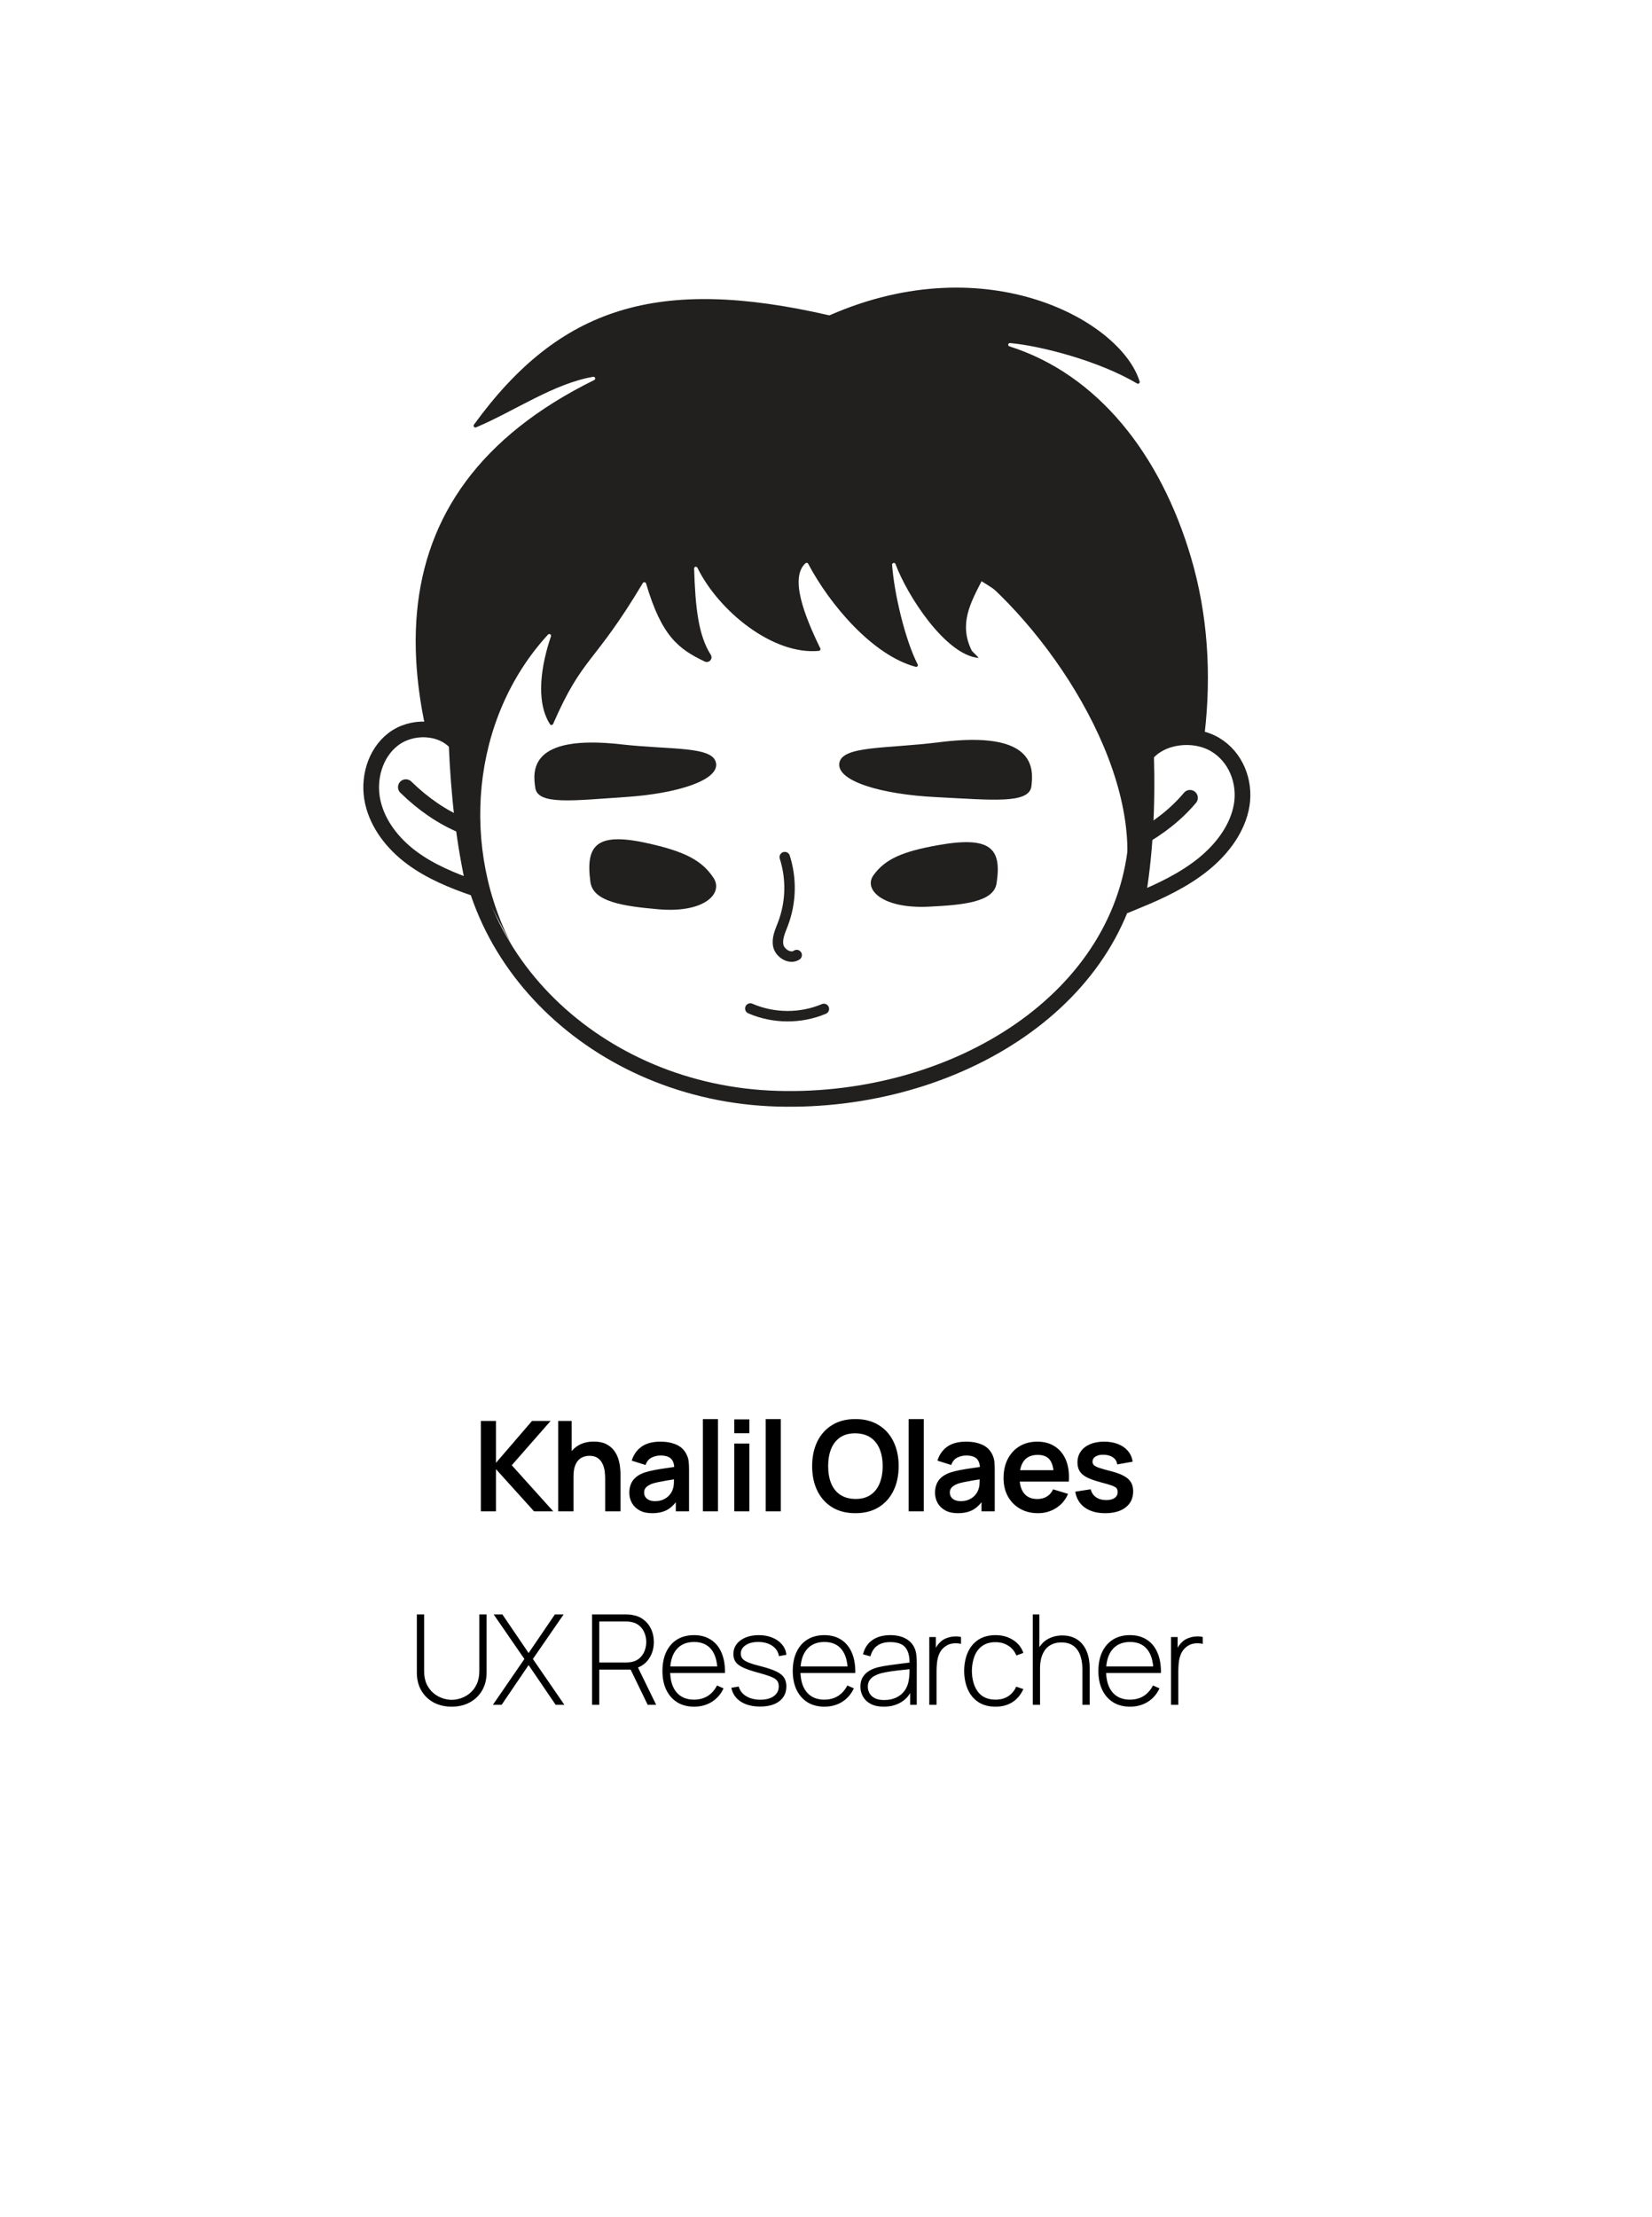 <svg width="316" height="424" viewBox="0 0 316 424" fill="none" xmlns="http://www.w3.org/2000/svg">
<g filter="url(#filter0_d_502_1392)">
<rect x="4" y="2" width="308" height="416" rx="30" fill="white"/>
</g>
<path d="M88.982 151.463C91.052 120.373 120.842 97.053 155.522 99.363C190.202 101.673 219.512 128.943 217.442 160.023C215.372 191.113 182.692 211.063 148.722 210.103C113.992 209.123 86.912 182.543 88.982 151.463Z" fill="white" stroke="#221F1F" stroke-width="3" stroke-miterlimit="10"/>
<path d="M213.542 174.363C221.662 154.253 204.962 125.763 188.312 110.993C188.142 110.843 187.882 110.893 187.782 111.093C185.672 115.253 183.362 119.313 185.862 124.383C185.972 124.613 187.382 125.833 187.132 125.813C180.862 125.193 173.572 113.973 171.292 107.863C171.162 107.503 170.612 107.623 170.642 108.003C171.042 113.483 173.122 122.343 175.532 127.043C175.662 127.293 175.432 127.593 175.152 127.513C166.972 125.333 158.742 115.673 154.592 107.803C154.492 107.613 154.242 107.563 154.082 107.703C151.022 110.463 153.862 117.723 156.912 123.993C157.012 124.193 156.872 124.443 156.642 124.463C147.852 125.303 137.472 116.853 133.402 108.563C133.242 108.243 132.762 108.363 132.772 108.713C133.002 115.923 133.532 121.403 135.952 125.203C136.442 125.983 135.622 126.893 134.782 126.493C129.822 124.113 126.572 121.713 123.582 111.573C123.502 111.293 123.112 111.243 122.962 111.493C113.552 127.263 111.522 125.313 105.802 138.433C105.702 138.673 105.342 138.713 105.202 138.493C102.312 133.953 103.632 126.843 105.392 121.673C105.502 121.343 105.062 121.083 104.822 121.353C90.022 137.463 87.932 162.393 98.362 181.623C71.982 133.493 70.022 94.183 113.662 72.673C114.002 72.503 113.842 71.993 113.462 72.053C105.892 73.353 98.372 78.643 91.062 81.723C90.752 81.853 90.462 81.483 90.652 81.213C107.062 58.633 125.832 52.773 158.542 60.283C158.612 60.303 158.682 60.283 158.752 60.263C188.932 47.073 214.482 61.463 217.992 72.953C218.082 73.243 217.772 73.483 217.502 73.333C210.182 68.983 198.962 66.113 193.212 65.603C192.812 65.573 192.712 66.113 193.092 66.233C210.022 71.613 222.012 86.923 227.822 106.613C231.032 117.493 231.732 128.913 230.442 140.143C228.882 153.683 223.752 162.863 214.112 174.693C213.872 174.993 213.392 174.723 213.542 174.373V174.363Z" fill="#221F1F"/>
<path d="M160.543 145.993C160.953 142.553 169.533 143.213 179.653 141.933C198.063 139.603 197.703 146.893 197.293 150.333C196.883 153.773 189.853 152.973 178.963 152.423C168.763 151.913 160.133 149.443 160.543 145.993Z" fill="#221F1F"/>
<path d="M136.964 145.943C136.454 142.643 128.374 143.413 118.764 142.333C101.284 140.373 101.884 147.373 102.394 150.673C102.904 153.973 109.514 153.093 119.794 152.403C129.424 151.753 137.484 149.253 136.974 145.953L136.964 145.943Z" fill="#221F1F"/>
<path d="M167.082 167.363C169.352 164.203 172.802 162.813 179.282 161.643C189.472 159.803 191.672 162.173 190.622 168.933C190.072 172.483 184.342 173.063 177.592 173.383C168.772 173.793 165.122 170.083 167.082 167.363Z" fill="#221F1F"/>
<path d="M136.493 167.893C134.253 164.453 130.823 162.843 124.353 161.353C114.183 159.003 111.963 161.443 112.933 168.653C113.443 172.443 119.163 173.283 125.913 173.873C134.733 174.653 138.413 170.843 136.493 167.883V167.893Z" fill="#221F1F"/>
<path d="M150.113 163.903C151.443 168.083 151.313 172.613 149.763 176.693C149.243 178.053 148.563 179.463 148.883 180.883C149.203 182.303 151.133 183.503 152.393 182.633" stroke="#221F1F" stroke-width="2" stroke-miterlimit="10" stroke-linecap="round"/>
<path d="M143.523 192.853C147.953 194.783 153.153 194.813 157.593 192.933" stroke="#221F1F" stroke-width="2" stroke-miterlimit="10" stroke-linecap="round"/>
<path d="M87.333 142.163C84.403 138.813 78.723 138.663 75.203 141.373C71.683 144.083 70.353 148.993 71.293 153.313C72.233 157.633 75.173 161.353 78.753 164.013C82.333 166.673 86.533 168.393 90.753 169.853C88.783 161.183 87.753 152.313 87.333 142.163Z" fill="white" stroke="#221F1F" stroke-width="3" stroke-miterlimit="10"/>
<path d="M88.273 157.793C84.563 156.233 80.943 153.763 77.633 150.523L88.273 157.793Z" fill="#221F1F"/>
<path d="M88.273 157.793C84.563 156.233 80.943 153.763 77.633 150.523" stroke="#221F1F" stroke-width="3" stroke-miterlimit="10" stroke-linecap="round"/>
<path d="M219.223 144.273C222.163 140.653 228.353 139.983 232.383 142.353C236.423 144.723 238.233 149.503 237.523 153.903C236.813 158.303 233.883 162.283 230.183 165.273C226.483 168.263 222.033 170.373 217.533 172.223C219.043 163.393 219.513 154.443 219.223 144.273Z" fill="white" stroke="#221F1F" stroke-width="3" stroke-miterlimit="10"/>
<path d="M227.623 152.563C225.043 155.643 221.613 158.373 217.533 160.583L227.623 152.563Z" fill="#221F1F"/>
<path d="M227.623 152.563C225.043 155.643 221.613 158.373 217.533 160.583" stroke="#221F1F" stroke-width="3" stroke-miterlimit="10" stroke-linecap="round"/>
<path d="M91.976 289V271.72H94.868V279.736L101.768 271.72H105.32L97.892 280.192L105.824 289H102.152L94.868 280.936V289H91.976ZM115.759 289V282.76C115.759 282.352 115.731 281.9 115.675 281.404C115.619 280.908 115.487 280.432 115.279 279.976C115.079 279.512 114.775 279.132 114.367 278.836C113.967 278.54 113.423 278.392 112.735 278.392C112.367 278.392 112.003 278.452 111.643 278.572C111.283 278.692 110.955 278.9 110.659 279.196C110.371 279.484 110.139 279.884 109.963 280.396C109.787 280.9 109.699 281.548 109.699 282.34L107.983 281.608C107.983 280.504 108.195 279.504 108.619 278.608C109.051 277.712 109.683 277 110.515 276.472C111.347 275.936 112.371 275.668 113.587 275.668C114.547 275.668 115.339 275.828 115.963 276.148C116.587 276.468 117.083 276.876 117.451 277.372C117.819 277.868 118.091 278.396 118.267 278.956C118.443 279.516 118.555 280.048 118.603 280.552C118.659 281.048 118.687 281.452 118.687 281.764V289H115.759ZM106.771 289V271.72H109.351V280.816H109.699V289H106.771ZM124.722 289.36C123.786 289.36 122.994 289.184 122.346 288.832C121.698 288.472 121.206 287.996 120.87 287.404C120.542 286.812 120.378 286.16 120.378 285.448C120.378 284.824 120.482 284.264 120.69 283.768C120.898 283.264 121.218 282.832 121.65 282.472C122.082 282.104 122.642 281.804 123.33 281.572C123.85 281.404 124.458 281.252 125.154 281.116C125.858 280.98 126.618 280.856 127.434 280.744C128.258 280.624 129.118 280.496 130.014 280.36L128.982 280.948C128.99 280.052 128.79 279.392 128.382 278.968C127.974 278.544 127.286 278.332 126.318 278.332C125.734 278.332 125.17 278.468 124.626 278.74C124.082 279.012 123.702 279.48 123.486 280.144L120.846 279.316C121.166 278.22 121.774 277.34 122.67 276.676C123.574 276.012 124.79 275.68 126.318 275.68C127.47 275.68 128.482 275.868 129.354 276.244C130.234 276.62 130.886 277.236 131.31 278.092C131.542 278.548 131.682 279.016 131.73 279.496C131.778 279.968 131.802 280.484 131.802 281.044V289H129.27V286.192L129.69 286.648C129.106 287.584 128.422 288.272 127.638 288.712C126.862 289.144 125.89 289.36 124.722 289.36ZM125.298 287.056C125.954 287.056 126.514 286.94 126.978 286.708C127.442 286.476 127.81 286.192 128.082 285.856C128.362 285.52 128.55 285.204 128.646 284.908C128.798 284.54 128.882 284.12 128.898 283.648C128.922 283.168 128.934 282.78 128.934 282.484L129.822 282.748C128.95 282.884 128.202 283.004 127.578 283.108C126.954 283.212 126.418 283.312 125.97 283.408C125.522 283.496 125.126 283.596 124.782 283.708C124.446 283.828 124.162 283.968 123.93 284.128C123.698 284.288 123.518 284.472 123.39 284.68C123.27 284.888 123.21 285.132 123.21 285.412C123.21 285.732 123.29 286.016 123.45 286.264C123.61 286.504 123.842 286.696 124.146 286.84C124.458 286.984 124.842 287.056 125.298 287.056ZM134.447 289V271.36H137.339V289H134.447ZM140.453 274.072V271.42H143.345V274.072H140.453ZM140.453 289V276.04H143.345V289H140.453ZM146.46 289V271.36H149.352V289H146.46ZM163.619 289.36C161.891 289.36 160.411 288.984 159.179 288.232C157.947 287.472 156.999 286.416 156.335 285.064C155.679 283.712 155.351 282.144 155.351 280.36C155.351 278.576 155.679 277.008 156.335 275.656C156.999 274.304 157.947 273.252 159.179 272.5C160.411 271.74 161.891 271.36 163.619 271.36C165.347 271.36 166.827 271.74 168.059 272.5C169.299 273.252 170.247 274.304 170.903 275.656C171.567 277.008 171.899 278.576 171.899 280.36C171.899 282.144 171.567 283.712 170.903 285.064C170.247 286.416 169.299 287.472 168.059 288.232C166.827 288.984 165.347 289.36 163.619 289.36ZM163.619 286.636C164.779 286.644 165.743 286.388 166.511 285.868C167.287 285.348 167.867 284.616 168.251 283.672C168.643 282.728 168.839 281.624 168.839 280.36C168.839 279.096 168.643 278 168.251 277.072C167.867 276.136 167.287 275.408 166.511 274.888C165.743 274.368 164.779 274.1 163.619 274.084C162.459 274.076 161.495 274.332 160.727 274.852C159.959 275.372 159.379 276.104 158.987 277.048C158.603 277.992 158.411 279.096 158.411 280.36C158.411 281.624 158.603 282.724 158.987 283.66C159.371 284.588 159.947 285.312 160.715 285.832C161.491 286.352 162.459 286.62 163.619 286.636ZM173.807 289V271.36H176.699V289H173.807ZM183.198 289.36C182.262 289.36 181.47 289.184 180.822 288.832C180.174 288.472 179.682 287.996 179.346 287.404C179.018 286.812 178.854 286.16 178.854 285.448C178.854 284.824 178.958 284.264 179.166 283.768C179.374 283.264 179.694 282.832 180.126 282.472C180.558 282.104 181.118 281.804 181.806 281.572C182.326 281.404 182.934 281.252 183.63 281.116C184.334 280.98 185.094 280.856 185.91 280.744C186.734 280.624 187.594 280.496 188.49 280.36L187.458 280.948C187.466 280.052 187.266 279.392 186.858 278.968C186.45 278.544 185.762 278.332 184.794 278.332C184.21 278.332 183.646 278.468 183.102 278.74C182.558 279.012 182.178 279.48 181.962 280.144L179.322 279.316C179.642 278.22 180.25 277.34 181.146 276.676C182.05 276.012 183.266 275.68 184.794 275.68C185.946 275.68 186.958 275.868 187.83 276.244C188.71 276.62 189.362 277.236 189.786 278.092C190.018 278.548 190.158 279.016 190.206 279.496C190.254 279.968 190.278 280.484 190.278 281.044V289H187.746V286.192L188.166 286.648C187.582 287.584 186.898 288.272 186.114 288.712C185.338 289.144 184.366 289.36 183.198 289.36ZM183.774 287.056C184.43 287.056 184.99 286.94 185.454 286.708C185.918 286.476 186.286 286.192 186.558 285.856C186.838 285.52 187.026 285.204 187.122 284.908C187.274 284.54 187.358 284.12 187.374 283.648C187.398 283.168 187.41 282.78 187.41 282.484L188.298 282.748C187.426 282.884 186.678 283.004 186.054 283.108C185.43 283.212 184.894 283.312 184.446 283.408C183.998 283.496 183.602 283.596 183.258 283.708C182.922 283.828 182.638 283.968 182.406 284.128C182.174 284.288 181.994 284.472 181.866 284.68C181.746 284.888 181.686 285.132 181.686 285.412C181.686 285.732 181.766 286.016 181.926 286.264C182.086 286.504 182.318 286.696 182.622 286.84C182.934 286.984 183.318 287.056 183.774 287.056ZM198.574 289.36C197.262 289.36 196.11 289.076 195.118 288.508C194.126 287.94 193.35 287.152 192.79 286.144C192.238 285.136 191.962 283.976 191.962 282.664C191.962 281.248 192.234 280.02 192.778 278.98C193.322 277.932 194.078 277.12 195.046 276.544C196.014 275.968 197.134 275.68 198.406 275.68C199.75 275.68 200.89 275.996 201.826 276.628C202.77 277.252 203.47 278.136 203.926 279.28C204.382 280.424 204.554 281.772 204.442 283.324H201.574V282.268C201.566 280.86 201.318 279.832 200.83 279.184C200.342 278.536 199.574 278.212 198.526 278.212C197.342 278.212 196.462 278.58 195.886 279.316C195.31 280.044 195.022 281.112 195.022 282.52C195.022 283.832 195.31 284.848 195.886 285.568C196.462 286.288 197.302 286.648 198.406 286.648C199.118 286.648 199.73 286.492 200.242 286.18C200.762 285.86 201.162 285.4 201.442 284.8L204.298 285.664C203.802 286.832 203.034 287.74 201.994 288.388C200.962 289.036 199.822 289.36 198.574 289.36ZM194.11 283.324V281.14H203.026V283.324H194.11ZM211.404 289.36C209.804 289.36 208.504 289 207.504 288.28C206.504 287.56 205.896 286.548 205.68 285.244L208.632 284.788C208.784 285.428 209.12 285.932 209.64 286.3C210.16 286.668 210.816 286.852 211.608 286.852C212.304 286.852 212.84 286.716 213.216 286.444C213.6 286.164 213.792 285.784 213.792 285.304C213.792 285.008 213.72 284.772 213.576 284.596C213.44 284.412 213.136 284.236 212.664 284.068C212.192 283.9 211.468 283.688 210.492 283.432C209.404 283.144 208.54 282.836 207.9 282.508C207.26 282.172 206.8 281.776 206.52 281.32C206.24 280.864 206.1 280.312 206.1 279.664C206.1 278.856 206.312 278.152 206.736 277.552C207.16 276.952 207.752 276.492 208.512 276.172C209.272 275.844 210.168 275.68 211.2 275.68C212.208 275.68 213.1 275.836 213.876 276.148C214.66 276.46 215.292 276.904 215.772 277.48C216.252 278.056 216.548 278.732 216.66 279.508L213.708 280.036C213.636 279.484 213.384 279.048 212.952 278.728C212.528 278.408 211.96 278.228 211.248 278.188C210.568 278.148 210.02 278.252 209.604 278.5C209.188 278.74 208.98 279.08 208.98 279.52C208.98 279.768 209.064 279.98 209.232 280.156C209.4 280.332 209.736 280.508 210.24 280.684C210.752 280.86 211.512 281.076 212.52 281.332C213.552 281.596 214.376 281.9 214.992 282.244C215.616 282.58 216.064 282.984 216.336 283.456C216.616 283.928 216.756 284.5 216.756 285.172C216.756 286.476 216.28 287.5 215.328 288.244C214.384 288.988 213.076 289.36 211.404 289.36ZM86.407 326.36C85.111 326.36 83.959 326.092 82.951 325.556C81.951 325.012 81.163 324.252 80.587 323.276C80.019 322.292 79.735 321.14 79.735 319.82V308.72H81.127V319.532C81.127 320.516 81.291 321.36 81.619 322.064C81.955 322.76 82.387 323.328 82.915 323.768C83.451 324.208 84.023 324.532 84.631 324.74C85.247 324.948 85.839 325.052 86.407 325.052C86.975 325.052 87.567 324.948 88.183 324.74C88.799 324.532 89.371 324.208 89.899 323.768C90.427 323.328 90.855 322.76 91.183 322.064C91.519 321.36 91.687 320.516 91.687 319.532V308.72H93.079V319.82C93.079 321.132 92.791 322.28 92.215 323.264C91.647 324.24 90.859 325 89.851 325.544C88.851 326.088 87.703 326.36 86.407 326.36ZM94.286 326L100.31 317.24L94.43 308.72H96.098L101.114 316.1L106.142 308.72H107.81L101.93 317.24L107.954 326H106.286L101.114 318.404L95.954 326H94.286ZM113.247 326V308.72H119.763C119.931 308.72 120.111 308.728 120.303 308.744C120.503 308.752 120.711 308.776 120.927 308.816C121.791 308.952 122.531 309.264 123.147 309.752C123.771 310.232 124.247 310.84 124.575 311.576C124.903 312.304 125.067 313.108 125.067 313.988C125.067 315.26 124.727 316.368 124.047 317.312C123.367 318.256 122.419 318.856 121.203 319.112L120.807 319.268H114.627V326H113.247ZM123.891 326L120.483 318.968L121.767 318.32L125.511 326H123.891ZM114.627 317.912H119.739C119.883 317.912 120.047 317.904 120.231 317.888C120.423 317.872 120.615 317.848 120.807 317.816C121.431 317.688 121.951 317.436 122.367 317.06C122.783 316.676 123.095 316.216 123.303 315.68C123.511 315.144 123.615 314.58 123.615 313.988C123.615 313.396 123.511 312.836 123.303 312.308C123.095 311.772 122.783 311.316 122.367 310.94C121.951 310.556 121.431 310.3 120.807 310.172C120.615 310.132 120.423 310.104 120.231 310.088C120.047 310.072 119.883 310.064 119.739 310.064H114.627V317.912ZM132.773 326.36C131.533 326.36 130.461 326.084 129.557 325.532C128.653 324.972 127.953 324.184 127.457 323.168C126.961 322.144 126.713 320.936 126.713 319.544C126.713 318.128 126.957 316.908 127.445 315.884C127.941 314.852 128.637 314.06 129.533 313.508C130.437 312.956 131.509 312.68 132.749 312.68C134.005 312.68 135.077 312.968 135.965 313.544C136.861 314.112 137.541 314.936 138.005 316.016C138.477 317.096 138.701 318.396 138.677 319.916H137.237V319.436C137.197 317.66 136.797 316.308 136.037 315.38C135.277 314.452 134.189 313.988 132.773 313.988C131.309 313.988 130.177 314.472 129.377 315.44C128.585 316.4 128.189 317.76 128.189 319.52C128.189 321.264 128.585 322.616 129.377 323.576C130.177 324.536 131.301 325.016 132.749 325.016C133.749 325.016 134.621 324.784 135.365 324.32C136.117 323.848 136.713 323.176 137.153 322.304L138.401 322.856C137.881 323.976 137.129 324.84 136.145 325.448C135.161 326.056 134.037 326.36 132.773 326.36ZM127.661 319.916V318.668H137.897V319.916H127.661ZM145.4 326.336C143.904 326.336 142.668 326.02 141.692 325.388C140.724 324.756 140.124 323.876 139.892 322.748L141.308 322.508C141.508 323.276 141.98 323.888 142.724 324.344C143.468 324.8 144.38 325.028 145.46 325.028C146.532 325.028 147.384 324.8 148.016 324.344C148.648 323.888 148.964 323.264 148.964 322.472C148.964 322.04 148.864 321.688 148.664 321.416C148.472 321.136 148.088 320.88 147.512 320.648C146.936 320.416 146.08 320.144 144.944 319.832C143.744 319.512 142.804 319.192 142.124 318.872C141.452 318.552 140.976 318.188 140.696 317.78C140.424 317.372 140.288 316.872 140.288 316.28C140.288 315.568 140.492 314.944 140.9 314.408C141.308 313.864 141.876 313.44 142.604 313.136C143.34 312.832 144.188 312.68 145.148 312.68C146.108 312.68 146.972 312.84 147.74 313.16C148.508 313.472 149.128 313.912 149.6 314.48C150.072 315.04 150.344 315.692 150.416 316.436L149 316.7C148.864 315.868 148.444 315.212 147.74 314.732C147.036 314.244 146.156 313.996 145.1 313.988C144.1 313.972 143.284 314.172 142.652 314.588C142.02 314.996 141.704 315.536 141.704 316.208C141.704 316.592 141.812 316.92 142.028 317.192C142.252 317.456 142.644 317.7 143.204 317.924C143.764 318.148 144.556 318.388 145.58 318.644C146.828 318.964 147.8 319.292 148.496 319.628C149.2 319.964 149.696 320.36 149.984 320.816C150.272 321.264 150.416 321.82 150.416 322.484C150.416 323.684 149.968 324.628 149.072 325.316C148.184 325.996 146.96 326.336 145.4 326.336ZM157.7 326.36C156.46 326.36 155.388 326.084 154.484 325.532C153.58 324.972 152.88 324.184 152.384 323.168C151.888 322.144 151.64 320.936 151.64 319.544C151.64 318.128 151.884 316.908 152.372 315.884C152.868 314.852 153.564 314.06 154.46 313.508C155.364 312.956 156.436 312.68 157.676 312.68C158.932 312.68 160.004 312.968 160.892 313.544C161.788 314.112 162.468 314.936 162.932 316.016C163.404 317.096 163.628 318.396 163.604 319.916H162.164V319.436C162.124 317.66 161.724 316.308 160.964 315.38C160.204 314.452 159.116 313.988 157.7 313.988C156.236 313.988 155.104 314.472 154.304 315.44C153.512 316.4 153.116 317.76 153.116 319.52C153.116 321.264 153.512 322.616 154.304 323.576C155.104 324.536 156.228 325.016 157.676 325.016C158.676 325.016 159.548 324.784 160.292 324.32C161.044 323.848 161.64 323.176 162.08 322.304L163.328 322.856C162.808 323.976 162.056 324.84 161.072 325.448C160.088 326.056 158.964 326.36 157.7 326.36ZM152.588 319.916V318.668H162.824V319.916H152.588ZM169.048 326.36C168.048 326.36 167.216 326.184 166.552 325.832C165.896 325.48 165.404 325.016 165.076 324.44C164.748 323.856 164.584 323.224 164.584 322.544C164.584 321.808 164.736 321.192 165.04 320.696C165.352 320.2 165.764 319.8 166.276 319.496C166.796 319.192 167.368 318.964 167.992 318.812C168.704 318.652 169.472 318.516 170.296 318.404C171.12 318.284 171.904 318.18 172.648 318.092C173.4 318.004 174.012 317.928 174.484 317.864L173.98 318.164C174.012 316.764 173.748 315.724 173.188 315.044C172.636 314.356 171.66 314.012 170.26 314.012C169.276 314.012 168.464 314.236 167.824 314.684C167.192 315.124 166.748 315.808 166.492 316.736L165.076 316.34C165.372 315.164 165.968 314.26 166.864 313.628C167.76 312.996 168.908 312.68 170.308 312.68C171.5 312.68 172.5 312.912 173.308 313.376C174.124 313.84 174.692 314.492 175.012 315.332C175.148 315.676 175.24 316.08 175.288 316.544C175.336 317 175.36 317.46 175.36 317.924V326H174.1V322.592L174.568 322.712C174.176 323.88 173.492 324.78 172.516 325.412C171.54 326.044 170.384 326.36 169.048 326.36ZM169.12 325.088C170 325.088 170.772 324.932 171.436 324.62C172.1 324.3 172.636 323.856 173.044 323.288C173.46 322.712 173.724 322.036 173.836 321.26C173.916 320.828 173.96 320.36 173.968 319.856C173.976 319.352 173.98 318.98 173.98 318.74L174.58 319.124C174.06 319.188 173.436 319.256 172.708 319.328C171.988 319.4 171.252 319.488 170.5 319.592C169.748 319.696 169.068 319.828 168.46 319.988C168.084 320.092 167.704 320.244 167.32 320.444C166.944 320.636 166.628 320.904 166.372 321.248C166.124 321.592 166 322.028 166 322.556C166 322.948 166.096 323.34 166.288 323.732C166.488 324.124 166.816 324.448 167.272 324.704C167.728 324.96 168.344 325.088 169.12 325.088ZM177.756 326V313.04H179.016V316.148L178.704 315.74C178.848 315.372 179.028 315.032 179.244 314.72C179.468 314.4 179.696 314.14 179.928 313.94C180.272 313.62 180.676 313.38 181.14 313.22C181.604 313.052 182.072 312.956 182.544 312.932C183.016 312.9 183.444 312.936 183.828 313.04V314.348C183.316 314.228 182.772 314.204 182.196 314.276C181.62 314.348 181.08 314.596 180.576 315.02C180.136 315.404 179.816 315.852 179.616 316.364C179.416 316.868 179.288 317.4 179.232 317.96C179.176 318.512 179.148 319.052 179.148 319.58V326H177.756ZM190.438 326.36C189.142 326.36 188.05 326.072 187.162 325.496C186.274 324.912 185.598 324.108 185.134 323.084C184.678 322.052 184.442 320.864 184.426 319.52C184.442 318.152 184.682 316.956 185.146 315.932C185.618 314.9 186.298 314.1 187.186 313.532C188.074 312.964 189.162 312.68 190.45 312.68C191.706 312.68 192.81 312.984 193.762 313.592C194.722 314.192 195.386 315.02 195.754 316.076L194.41 316.568C194.082 315.76 193.566 315.136 192.862 314.696C192.158 314.248 191.35 314.024 190.438 314.024C189.414 314.024 188.57 314.26 187.906 314.732C187.242 315.196 186.746 315.84 186.418 316.664C186.09 317.488 185.918 318.44 185.902 319.52C185.926 321.176 186.314 322.508 187.066 323.516C187.826 324.516 188.95 325.016 190.438 325.016C191.358 325.016 192.154 324.804 192.826 324.38C193.506 323.956 194.026 323.34 194.386 322.532L195.754 323C195.25 324.096 194.546 324.932 193.642 325.508C192.738 326.076 191.67 326.36 190.438 326.36ZM207.043 326V319.256C207.043 318.44 206.959 317.712 206.791 317.072C206.631 316.432 206.383 315.888 206.047 315.44C205.719 314.992 205.303 314.652 204.799 314.42C204.303 314.188 203.715 314.072 203.035 314.072C202.331 314.072 201.719 314.196 201.199 314.444C200.687 314.684 200.263 315.024 199.927 315.464C199.599 315.904 199.351 316.428 199.183 317.036C199.023 317.636 198.943 318.292 198.943 319.004L197.851 318.872C197.851 317.472 198.087 316.32 198.559 315.416C199.039 314.504 199.683 313.832 200.491 313.4C201.299 312.96 202.207 312.74 203.215 312.74C203.927 312.74 204.563 312.844 205.123 313.052C205.691 313.26 206.183 313.556 206.599 313.94C207.015 314.316 207.359 314.764 207.631 315.284C207.903 315.796 208.103 316.36 208.231 316.976C208.367 317.592 208.435 318.236 208.435 318.908V326H207.043ZM197.551 326V308.72H198.811V318.704H198.943V326H197.551ZM216.163 326.36C214.923 326.36 213.851 326.084 212.947 325.532C212.043 324.972 211.343 324.184 210.847 323.168C210.351 322.144 210.103 320.936 210.103 319.544C210.103 318.128 210.347 316.908 210.835 315.884C211.331 314.852 212.027 314.06 212.923 313.508C213.827 312.956 214.899 312.68 216.139 312.68C217.395 312.68 218.467 312.968 219.355 313.544C220.251 314.112 220.931 314.936 221.395 316.016C221.867 317.096 222.091 318.396 222.067 319.916H220.627V319.436C220.587 317.66 220.187 316.308 219.427 315.38C218.667 314.452 217.579 313.988 216.163 313.988C214.699 313.988 213.567 314.472 212.767 315.44C211.975 316.4 211.579 317.76 211.579 319.52C211.579 321.264 211.975 322.616 212.767 323.576C213.567 324.536 214.691 325.016 216.139 325.016C217.139 325.016 218.011 324.784 218.755 324.32C219.507 323.848 220.103 323.176 220.543 322.304L221.791 322.856C221.271 323.976 220.519 324.84 219.535 325.448C218.551 326.056 217.427 326.36 216.163 326.36ZM211.051 319.916V318.668H221.287V319.916H211.051ZM224.001 326V313.04H225.261V316.148L224.949 315.74C225.093 315.372 225.273 315.032 225.489 314.72C225.713 314.4 225.941 314.14 226.173 313.94C226.517 313.62 226.921 313.38 227.385 313.22C227.849 313.052 228.317 312.956 228.789 312.932C229.261 312.9 229.689 312.936 230.073 313.04V314.348C229.561 314.228 229.017 314.204 228.441 314.276C227.865 314.348 227.325 314.596 226.821 315.02C226.381 315.404 226.061 315.852 225.861 316.364C225.661 316.868 225.533 317.4 225.477 317.96C225.421 318.512 225.393 319.052 225.393 319.58V326H224.001Z" fill="black"/>
<defs>
<filter id="filter0_d_502_1392" x="0" y="0" width="316" height="424" filterUnits="userSpaceOnUse" color-interpolation-filters="sRGB">
<feFlood flood-opacity="0" result="BackgroundImageFix"/>
<feColorMatrix in="SourceAlpha" type="matrix" values="0 0 0 0 0 0 0 0 0 0 0 0 0 0 0 0 0 0 127 0" result="hardAlpha"/>
<feOffset dy="2"/>
<feGaussianBlur stdDeviation="2"/>
<feComposite in2="hardAlpha" operator="out"/>
<feColorMatrix type="matrix" values="0 0 0 0 0 0 0 0 0 0 0 0 0 0 0 0 0 0 0.25 0"/>
<feBlend mode="normal" in2="BackgroundImageFix" result="effect1_dropShadow_502_1392"/>
<feBlend mode="normal" in="SourceGraphic" in2="effect1_dropShadow_502_1392" result="shape"/>
</filter>
</defs>
</svg>
